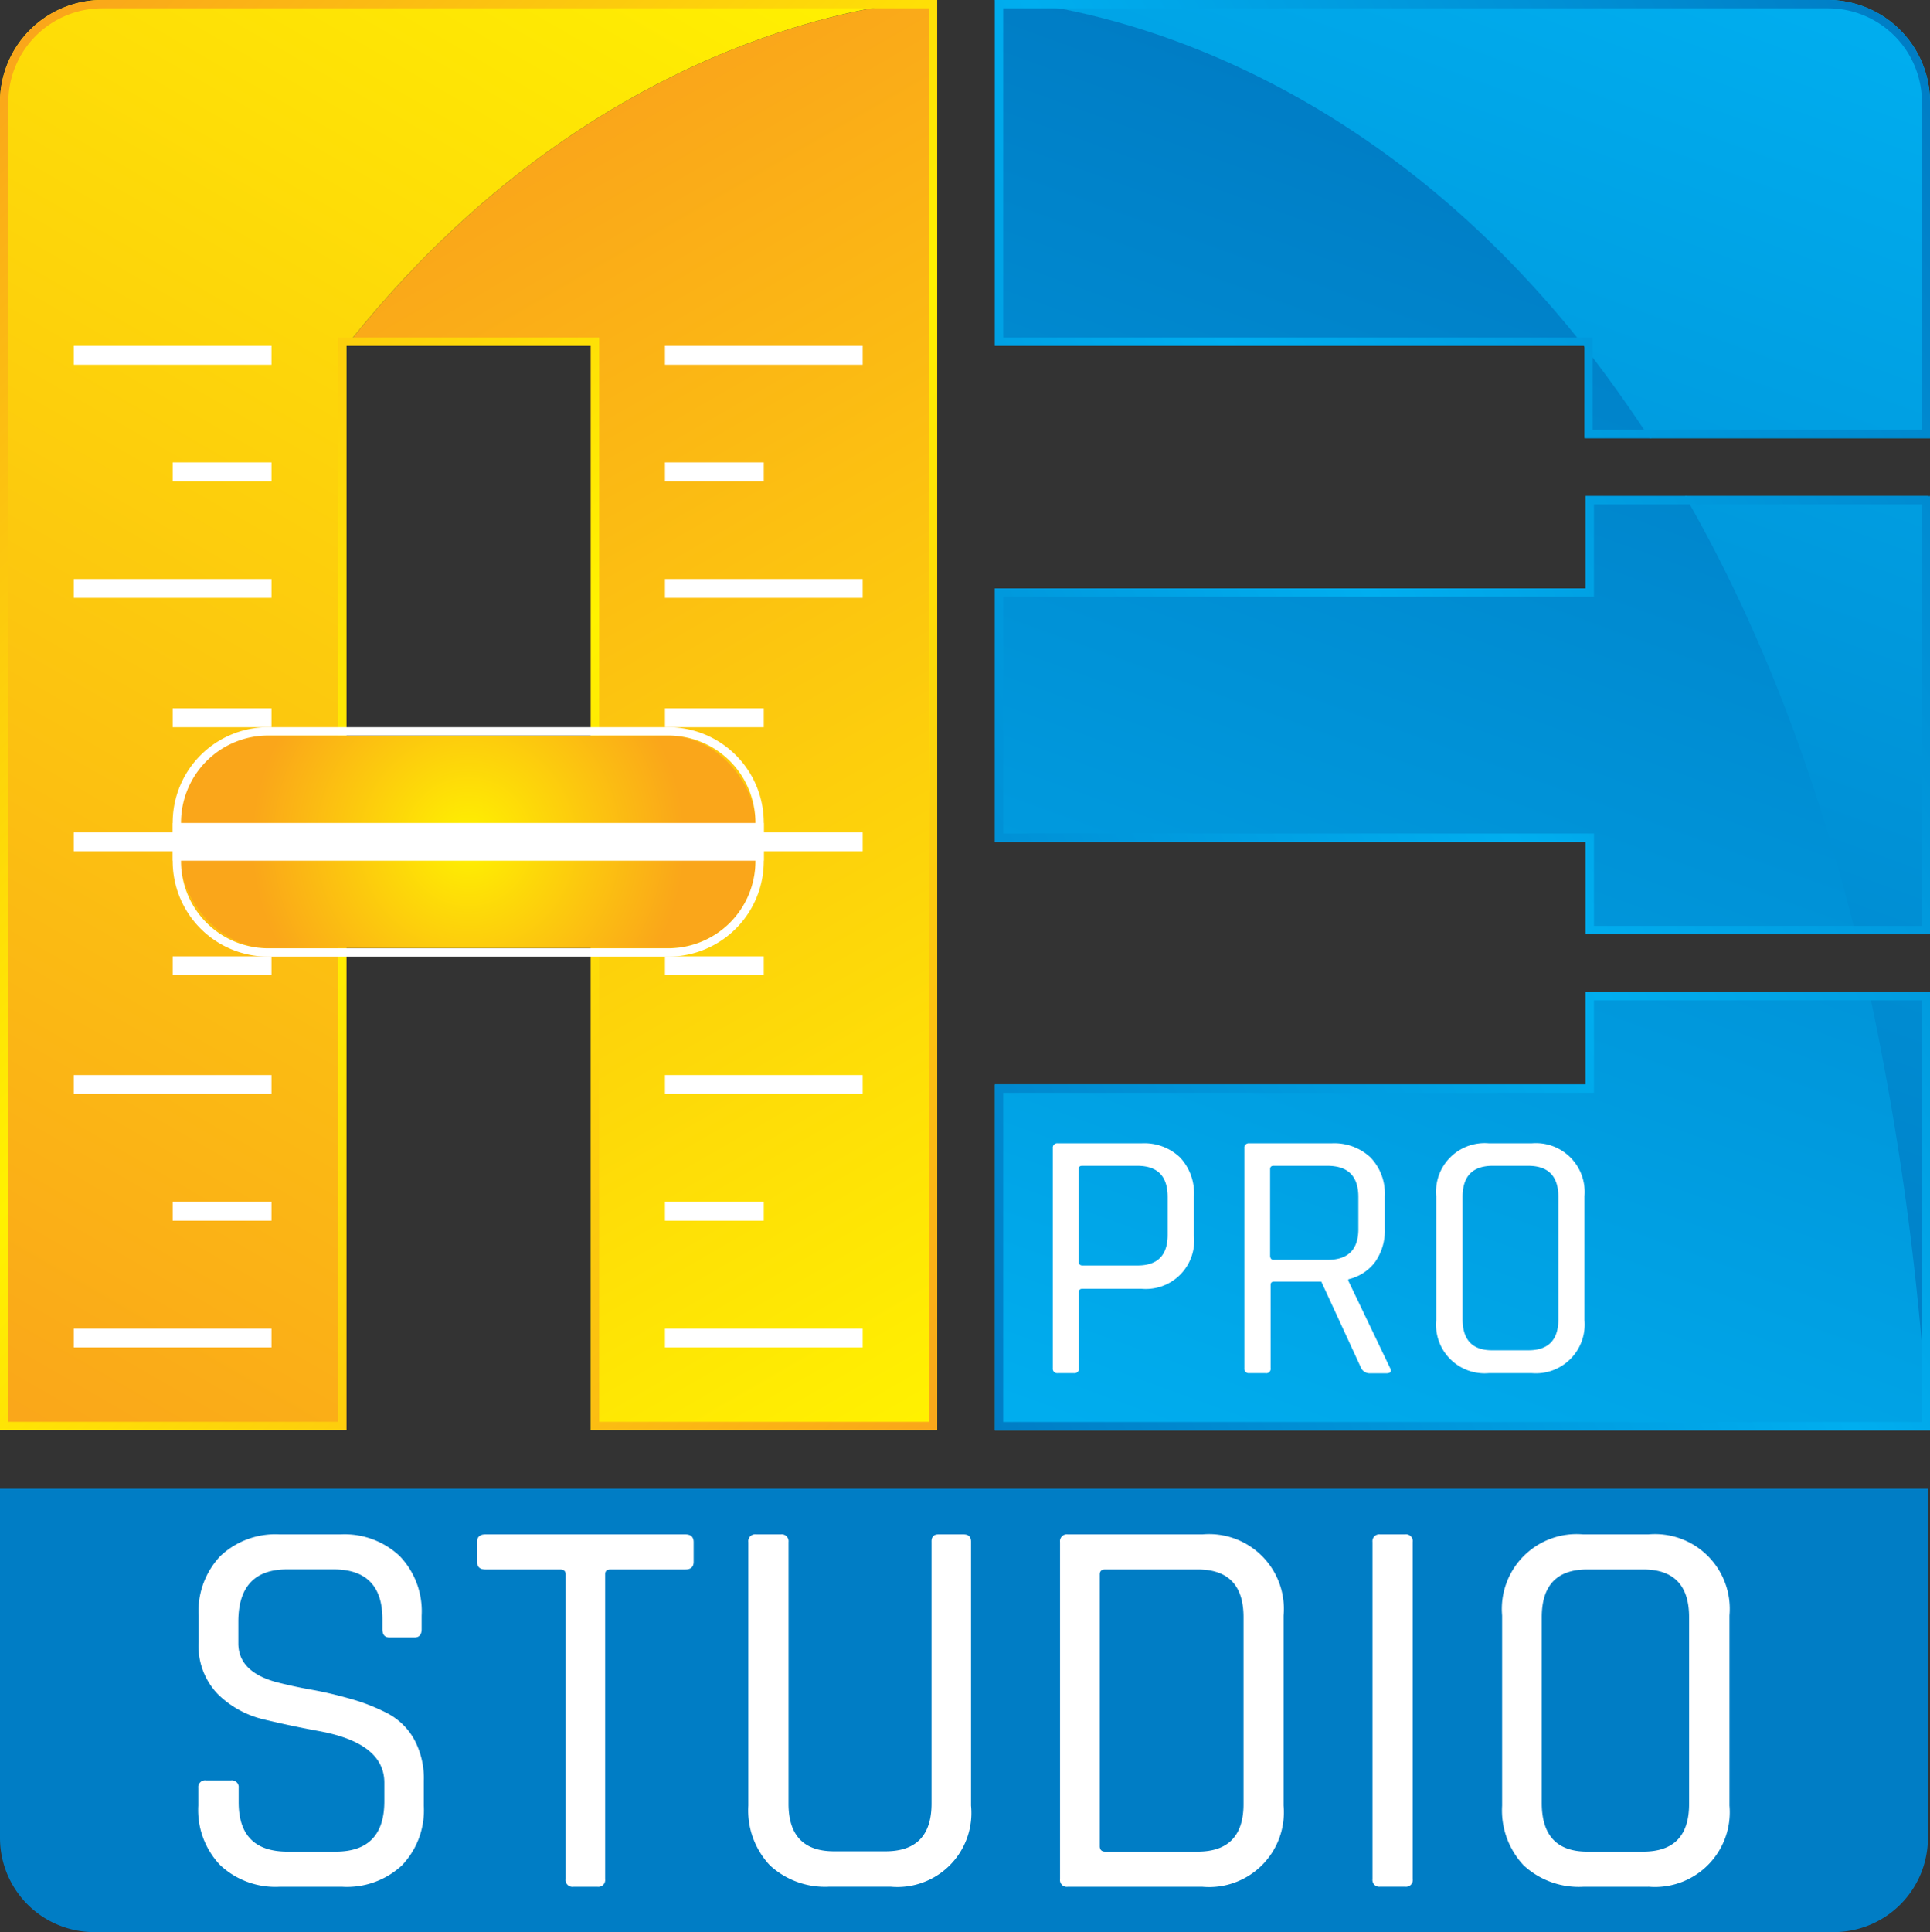 <svg id="ABStudio_Pro_Academy" data-name="ABStudio Pro Academy" xmlns="http://www.w3.org/2000/svg" xmlns:xlink="http://www.w3.org/1999/xlink" viewBox="0 0 232.25 232.48"><rect x="0" y="0" width="232.25" height="232.48" fill="#333333" stroke="none"/><defs><style>.cls-1{fill:url(#linear-gradient);}.cls-2{fill:url(#linear-gradient-2);}.cls-3{fill:url(#linear-gradient-3);}.cls-4{fill:url(#radial-gradient);}.cls-5{fill:#fff;}.cls-6{fill:url(#linear-gradient-4);}.cls-7{fill:url(#linear-gradient-5);}.cls-8{fill:url(#linear-gradient-6);}.cls-9{fill:#007dc5;}</style><linearGradient id="linear-gradient" x1="134.39" y1="159.58" x2="55.79" y2="23.43" gradientUnits="userSpaceOnUse"><stop offset="0" stop-color="#fff200"/><stop offset="1" stop-color="#faa61a"/></linearGradient><linearGradient id="linear-gradient-2" x1="83.02" y1="-17.17" x2="-19.67" y2="160.7" xlink:href="#linear-gradient"/><linearGradient id="linear-gradient-3" x1="127.59" y1="157.24" x2="-11.22" y2="18.43" gradientUnits="userSpaceOnUse"><stop offset="0" stop-color="#faa61a"/><stop offset="0.5" stop-color="#fff200"/><stop offset="1" stop-color="#faa61a"/></linearGradient><radialGradient id="radial-gradient" cx="56.34" cy="101.28" r="26.06" xlink:href="#linear-gradient"/><linearGradient id="linear-gradient-4" x1="141.75" y1="180.09" x2="198.04" y2="25.44" gradientUnits="userSpaceOnUse"><stop offset="0" stop-color="#00aeef"/><stop offset="1" stop-color="#007dc5"/></linearGradient><linearGradient id="linear-gradient-5" x1="208.83" y1="-4.84" x2="154.68" y2="143.93" xlink:href="#linear-gradient-4"/><linearGradient id="linear-gradient-6" x1="251.54" y1="42.41" x2="96.53" y2="131.91" gradientUnits="userSpaceOnUse"><stop offset="0" stop-color="#007dc5"/><stop offset="0.5" stop-color="#00aeef"/><stop offset="1" stop-color="#007dc5"/></linearGradient></defs><g id="Icon"><g id="A_Fader_" data-name="A (Fader)"><g id="A"><path class="cls-1" d="M112.77,0S74,.74,41.68,41.61H71.1V172.06h41.67V0Z"/><path class="cls-2" d="M112.77,0H12.3A12.3,12.3,0,0,0,0,12.3V172.06H41.68V41.61C74,.74,112.77,0,112.77,0Z"/><path class="cls-3" d="M111.77,1V171.06H72.1V40.61H40.68V171.06H1V12.3A11.31,11.31,0,0,1,12.3,1h99.47m1-1H12.3A12.3,12.3,0,0,0,0,12.3V172.06H41.68V41.61H71.1V172.06h41.67V0Z"/><rect class="cls-4" x="21.78" y="88.49" width="69.13" height="25.57" rx="10.48"/><path class="cls-5" d="M80.43,88.49A10.49,10.49,0,0,1,90.91,99v4.61a10.49,10.49,0,0,1-10.48,10.48H32.26a10.49,10.49,0,0,1-10.48-10.48V99A10.49,10.49,0,0,1,32.26,88.49H80.43m0-1H32.26A11.48,11.48,0,0,0,20.78,99v4.61a11.48,11.48,0,0,0,11.48,11.48H80.43a11.48,11.48,0,0,0,11.48-11.48V99A11.48,11.48,0,0,0,80.43,87.49Z"/><rect class="cls-5" x="20.78" y="99.01" width="71.13" height="4.54"/></g><g id="LR"><rect class="cls-5" x="80.02" y="159.84" width="23.79" height="2.27"/><rect class="cls-5" x="80.02" y="144.59" width="11.89" height="2.27"/><rect class="cls-5" x="80.02" y="129.34" width="23.79" height="2.27"/><rect class="cls-5" x="80.02" y="115.06" width="11.89" height="2.27"/><rect class="cls-5" x="80.02" y="100.15" width="23.79" height="2.27"/><rect class="cls-5" x="80.02" y="85.22" width="11.89" height="2.27"/><rect class="cls-5" x="80.02" y="69.66" width="23.79" height="2.27"/><rect class="cls-5" x="80.02" y="55.63" width="11.89" height="2.27"/><rect class="cls-5" x="80.02" y="41.61" width="23.79" height="2.27"/></g><g id="LL"><rect class="cls-5" x="8.88" y="159.84" width="23.79" height="2.27"/><rect class="cls-5" x="20.78" y="144.59" width="11.89" height="2.27"/><rect class="cls-5" x="8.88" y="129.34" width="23.79" height="2.27"/><rect class="cls-5" x="20.78" y="115.06" width="11.89" height="2.27"/><rect class="cls-5" x="8.88" y="100.15" width="23.79" height="2.27"/><rect class="cls-5" x="20.78" y="85.22" width="11.89" height="2.27"/><rect class="cls-5" x="8.88" y="69.66" width="23.79" height="2.27"/><rect class="cls-5" x="20.78" y="55.63" width="11.89" height="2.27"/><rect class="cls-5" x="8.88" y="41.61" width="23.79" height="2.27"/></g></g><g id="B_Piano_" data-name="B (Piano)"><path class="cls-6" d="M225.17,119.35a342.76,342.76,0,0,1,7.08,52.73H119.72V130.47h71.09V119.35ZM190.81,59.68V70.79H119.72v30.49h71.09V112.4h32.74C218.23,91,211.06,73.68,203,59.68ZM119.72,0V41.61h71.09C158.52.74,119.72,0,119.72,0Zm71.09,52.72h7.94q-3.88-6-7.94-11.11Z"/><path class="cls-7" d="M224.94,119.35H232v52.73A342.76,342.76,0,0,0,224.94,119.35Zm-1.62-6.95H232V59.68H202.77C210.83,73.68,218,91,223.32,112.4ZM190.58,41.61h0q4,5.12,7.94,11.11h33.73V12.3A12.3,12.3,0,0,0,220,0H119.49S158.29.74,190.58,41.61Z"/><path class="cls-8" d="M220,1a11.3,11.3,0,0,1,11.28,11.3V51.72H191.66V40.61H120.72V1H220m11.28,59.68V111.4H191.81V100.28H120.72V71.79h71.09V60.68h39.44m0,59.67v50.73H120.72V131.47h71.09V120.35h39.44M220,0H119.72V41.61h70.94V52.72h41.59V12.3A12.29,12.29,0,0,0,220,0Zm12.28,59.68H190.81V70.79H119.72v30.49h71.09V112.4h41.44V59.68Zm0,59.67H190.81v11.12H119.72v41.61H232.25V119.35Z"/></g><path class="cls-9" d="M0,179.11H232a0,0,0,0,1,0,0v42a11.34,11.34,0,0,1-11.34,11.34H11.34A11.34,11.34,0,0,1,0,221.14v-42A0,0,0,0,1,0,179.11Z"/><g id="Studio_Pro" data-name="Studio Pro"><path class="cls-5" d="M23.86,217.23v-2.11a.82.82,0,0,1,.93-.92h3a.82.82,0,0,1,.93.92v1.72q0,5.92,5.86,5.93h5.81q5.86,0,5.86-6.06v-2.24q0-4.75-7.84-6.2-3.3-.6-6.59-1.39a11.71,11.71,0,0,1-5.61-3.06,8.35,8.35,0,0,1-2.31-6.23v-3.23a9.64,9.64,0,0,1,2.61-7.15,9.64,9.64,0,0,1,7.15-2.61h7.32a9.68,9.68,0,0,1,7.12,2.61,9.58,9.58,0,0,1,2.64,7.15V196c0,.66-.29,1-.86,1h-3c-.58,0-.86-.33-.86-1v-1.19q0-6-5.87-6h-5.6q-5.86,0-5.87,6.26v2.64q0,3.36,4.42,4.62c1.32.35,2.77.67,4.35.95s3.17.66,4.78,1.12a23.37,23.37,0,0,1,4.38,1.72,7.85,7.85,0,0,1,3.2,3.09A9.86,9.86,0,0,1,51,214.27v3a9.6,9.6,0,0,1-2.64,7.16A9.71,9.71,0,0,1,41.2,227H33.62a9.71,9.71,0,0,1-7.12-2.6A9.6,9.6,0,0,1,23.86,217.23Z"/><path class="cls-5" d="M71.92,227H69a.82.82,0,0,1-.93-.92V189.41c0-.39-.22-.59-.66-.59h-9c-.66,0-1-.31-1-.92v-2.38c0-.61.33-.92,1-.92H82.47c.66,0,1,.31,1,.92v2.38c0,.61-.33.92-1,.92h-9c-.44,0-.65.2-.65.59v36.66A.82.82,0,0,1,71.92,227Z"/><path class="cls-5" d="M112.93,184.6h3c.62,0,.92.29.92.86v31.77a8.91,8.91,0,0,1-9.69,9.76H99.81a9.77,9.77,0,0,1-7.16-2.57,9.66,9.66,0,0,1-2.6-7.19V185.52a.82.82,0,0,1,.92-.92h3a.82.82,0,0,1,.92.92V217c0,3.82,1.83,5.73,5.47,5.73h6.2q5.53,0,5.54-5.73V185.52C112.07,184.91,112.35,184.6,112.93,184.6Z"/><path class="cls-5" d="M127.56,226.07V185.52a.82.82,0,0,1,.92-.92H144.7a9,9,0,0,1,9.76,9.76v22.87A9,9,0,0,1,144.7,227H128.48A.82.82,0,0,1,127.56,226.07Zm5.47-3.3h11.08q5.53,0,5.53-5.73V194.56q0-5.75-5.53-5.74H133c-.44,0-.66.2-.66.59v32.77C132.37,222.57,132.59,222.77,133,222.77Z"/><path class="cls-5" d="M170,185.52v40.55a.81.81,0,0,1-.92.92h-3a.82.82,0,0,1-.92-.92V185.52a.82.82,0,0,1,.92-.92h3A.81.81,0,0,1,170,185.52Z"/><path class="cls-5" d="M198.36,227h-7.84a9.77,9.77,0,0,1-7.16-2.57,9.66,9.66,0,0,1-2.6-7.19V194.36a9,9,0,0,1,9.76-9.76h7.84a9,9,0,0,1,9.76,9.76v22.87a9,9,0,0,1-9.76,9.76ZM191,222.77h6.73q5.53,0,5.53-5.73V194.56q0-5.75-5.53-5.74H191q-5.47,0-5.47,5.74V217Q185.57,222.77,191,222.77Z"/><path class="cls-5" d="M129.23,165.2h-1.94a.53.53,0,0,1-.6-.6V138.15a.53.53,0,0,1,.6-.6h10.06a6.22,6.22,0,0,1,4.65,1.7,6.32,6.32,0,0,1,1.68,4.66v4.78a5.82,5.82,0,0,1-6.33,6.36h-7.09c-.29,0-.43.13-.43.39v9.16A.53.53,0,0,1,129.23,165.2Zm1-12.95h6.66q3.62,0,3.62-3.69V144q0-3.73-3.62-3.74h-6.66c-.29,0-.43.13-.43.39v11.18C129.83,152.12,130,152.25,130.26,152.25Z"/><path class="cls-5" d="M152.27,165.2h-1.93a.53.53,0,0,1-.6-.6V138.15a.53.53,0,0,1,.6-.6h9.89a6.36,6.36,0,0,1,4.69,1.7,6.27,6.27,0,0,1,1.72,4.66v3.91a6.52,6.52,0,0,1-1.16,4,5.57,5.57,0,0,1-3.23,2.09v.17l5,10.45c.26.46.11.69-.43.69h-1.94a1.15,1.15,0,0,1-1.07-.6L159,154.19h-5.67c-.29,0-.43.13-.43.39v10A.53.53,0,0,1,152.27,165.2Zm1-13.63h6.49c2.47,0,3.7-1.24,3.7-3.7V144q0-3.73-3.7-3.74h-6.49c-.29,0-.43.13-.43.39v10.49C152.88,151.44,153,151.57,153.31,151.57Z"/><path class="cls-5" d="M184.31,165.2h-5.12a5.85,5.85,0,0,1-6.36-6.37V143.91a5.85,5.85,0,0,1,6.36-6.36h5.12a5.87,5.87,0,0,1,6.36,6.36v14.92a5.87,5.87,0,0,1-6.36,6.37Zm-4.77-2.75h4.38q3.62,0,3.61-3.75V144q0-3.73-3.61-3.74h-4.38Q176,140.3,176,144V158.7Q176,162.45,179.54,162.45Z"/></g></g></svg>
